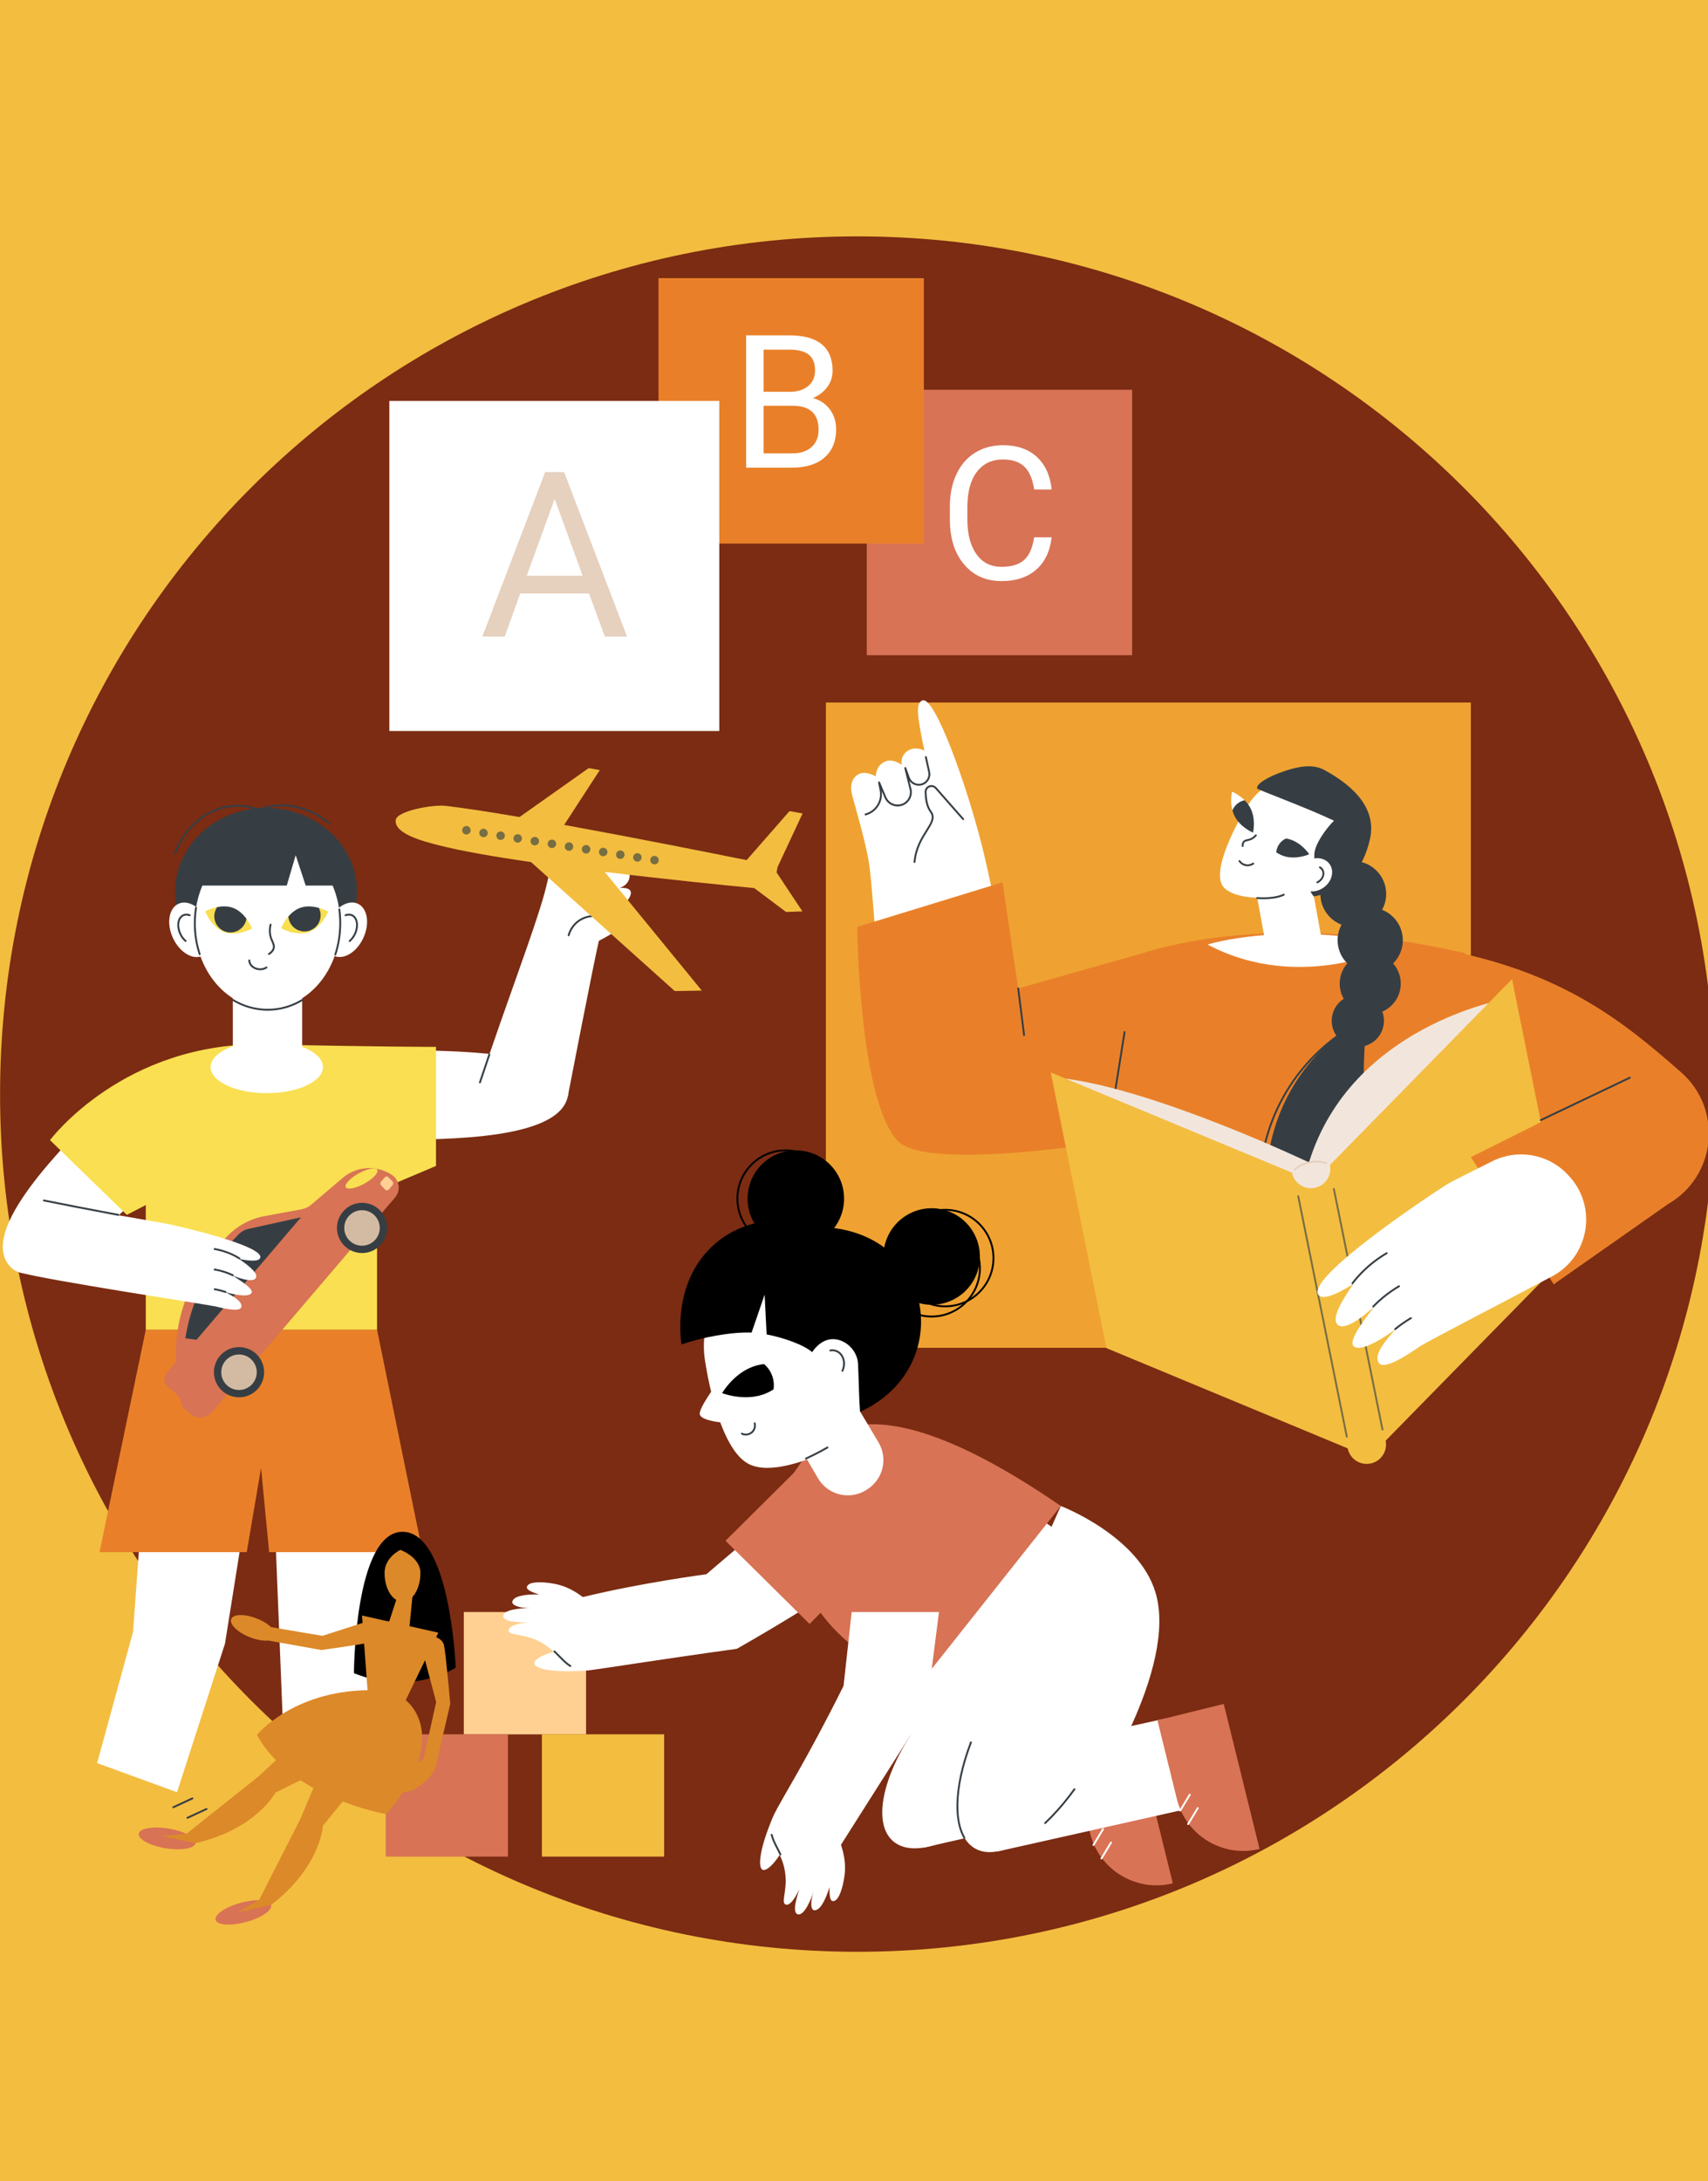 <svg width="94" height="120" viewBox="0 0 94 120" fill="none" xmlns="http://www.w3.org/2000/svg">
<rect x="0" y="0" width="94" height="120" fill="#808080" stroke="none"/>
<g clip-path="url(#clip0_177_5798)">
<rect width="94" height="120" fill="#F3BD40"/>
<g clip-path="url(#clip1_177_5798)">
<g clip-path="url(#clip2_177_5798)">
<path d="M47.188 107.372C73.247 107.372 94.372 86.247 94.372 60.188C94.372 34.129 73.247 13.004 47.188 13.004C21.129 13.004 0.004 34.129 0.004 60.188C0.004 86.247 21.129 107.372 47.188 107.372Z" fill="#7B2C12"/>
<path d="M80.949 38.648H45.453V74.145H80.949V38.648Z" fill="#EFA231"/>
<path d="M56.687 59.748C56.687 59.748 54.87 49.828 54.057 46.586C53.203 43.181 51.447 38.279 50.765 38.533C50.376 38.678 50.477 39.396 50.875 41.298C50.759 41.222 50.35 41.079 50.011 41.272C49.51 41.559 49.63 42.027 49.621 42.073C49.584 42.044 49.141 41.737 48.773 41.872C48.359 42.024 48.211 42.369 48.193 42.715C48.098 42.646 47.647 42.42 47.3 42.567C46.849 42.759 46.779 43.296 46.883 43.687C47.074 44.404 47.645 46.35 47.815 47.418C48.151 49.519 48.34 57.14 49.628 60.048C51.635 58.164 56.687 59.748 56.687 59.748Z" fill="white"/>
<path d="M50.331 47.471C50.33 47.471 50.328 47.471 50.327 47.471C50.298 47.468 50.277 47.443 50.28 47.415C50.352 46.633 50.687 46.099 50.957 45.67C51.222 45.248 51.397 44.97 51.184 44.686C50.993 44.433 50.895 44.056 50.89 43.563C50.889 43.405 50.98 43.272 51.128 43.215C51.275 43.159 51.437 43.199 51.541 43.317L53.048 45.031C53.067 45.052 53.065 45.085 53.044 45.103C53.022 45.122 52.99 45.12 52.971 45.099L51.464 43.385C51.373 43.281 51.249 43.279 51.165 43.312C51.081 43.344 50.992 43.426 50.993 43.562C50.998 44.025 51.092 44.393 51.266 44.624C51.522 44.965 51.311 45.3 51.044 45.725C50.78 46.145 50.452 46.667 50.383 47.424C50.38 47.451 50.358 47.471 50.331 47.471Z" fill="#363E44"/>
<path d="M47.636 44.856C47.613 44.856 47.592 44.841 47.586 44.818C47.578 44.79 47.595 44.762 47.622 44.755C48.173 44.609 48.521 44.058 48.415 43.498L48.33 43.051C48.325 43.025 48.34 42.999 48.366 42.992C48.391 42.984 48.418 42.997 48.428 43.021L48.776 43.846C48.904 44.148 49.228 44.315 49.548 44.244C49.728 44.204 49.88 44.096 49.977 43.939C50.075 43.782 50.103 43.597 50.059 43.419L49.771 42.262C49.764 42.235 49.78 42.208 49.806 42.2C49.832 42.192 49.86 42.206 49.87 42.231L50.067 42.773C50.166 43.042 50.467 43.187 50.739 43.093C50.995 43.005 51.144 42.739 51.085 42.475L50.904 41.659C50.898 41.632 50.916 41.604 50.944 41.598C50.971 41.592 50.999 41.609 51.005 41.637L51.186 42.453C51.256 42.768 51.078 43.086 50.773 43.191C50.504 43.283 50.211 43.181 50.051 42.96L50.159 43.394C50.21 43.6 50.177 43.813 50.065 43.993C49.953 44.174 49.778 44.299 49.57 44.345C49.201 44.427 48.828 44.234 48.681 43.886L48.521 43.507C48.621 44.109 48.242 44.698 47.649 44.854C47.644 44.855 47.64 44.856 47.636 44.856Z" fill="#363E44"/>
<path d="M55.176 48.537L47.175 50.99C47.175 50.99 47.27 60.472 49.393 62.756C51.15 64.645 63.224 62.464 63.224 62.464L63.863 52.159L56.037 54.374L55.176 48.537Z" fill="#E98029"/>
<path d="M81.427 63.609L85.513 70.65L91.804 66.237C94.466 64.706 94.829 61.013 92.519 58.989C89.316 56.184 85.719 53.152 78.175 52.027L78.69 59.186L83.285 62.756L81.427 63.609Z" fill="#E98029"/>
<path d="M81.209 71.053C81.209 71.053 70.897 75.446 60.546 70.775L62.729 52.502C62.729 52.502 69.547 49.875 80.626 52.435L81.209 71.053Z" fill="#E98029"/>
<path d="M60.904 63.012C60.901 63.012 60.898 63.012 60.895 63.011C60.867 63.007 60.848 62.98 60.853 62.952L61.84 56.768C61.844 56.74 61.871 56.72 61.899 56.725C61.927 56.729 61.946 56.756 61.942 56.784L60.955 62.968C60.95 62.994 60.929 63.012 60.904 63.012Z" fill="#363E44"/>
<path d="M76.882 51.997C76.882 51.997 71.672 54.714 66.458 51.962C66.458 51.962 70.667 50.62 76.882 51.997Z" fill="white"/>
<path d="M76.289 49.178C76.289 50.178 75.478 50.989 74.478 50.989C73.478 50.989 72.667 50.178 72.667 49.178L74.478 47.367C75.478 47.367 76.289 48.178 76.289 49.178Z" fill="#363E44"/>
<path d="M76.679 52.991C77.38 52.29 77.38 51.154 76.679 50.453C75.978 49.752 74.841 49.752 74.14 50.453C73.439 51.154 73.439 52.29 74.14 52.991C74.841 53.692 75.978 53.692 76.679 52.991Z" fill="#363E44"/>
<path d="M75.411 55.79C76.339 55.79 77.091 55.038 77.091 54.11C77.091 53.181 76.339 52.429 75.411 52.429C74.482 52.429 73.73 53.181 73.73 54.11C73.73 55.038 74.482 55.79 75.411 55.79Z" fill="#363E44"/>
<path d="M76.166 56.156C76.166 56.95 75.522 57.594 74.728 57.594C73.935 57.594 73.291 56.95 73.291 56.156C73.291 55.362 73.935 54.719 74.728 54.719C75.522 54.719 76.166 55.362 76.166 56.156Z" fill="#363E44"/>
<path d="M74.055 56.632C73.237 57.223 72.115 58.204 71.202 59.706C69.245 62.928 69.656 66.243 69.832 67.299C70.955 67.25 72.079 67.201 73.203 67.151C73.085 66.412 73.009 65.479 73.091 64.41C73.224 62.685 73.716 61.314 74.129 60.41C73.962 61.277 73.829 62.299 73.795 63.447C73.753 64.891 73.88 66.158 74.055 67.188C74.561 67.151 75.067 67.114 75.573 67.077C75.378 65.788 75.221 64.389 75.129 62.891C75 60.786 75.023 58.848 75.129 57.113C74.771 56.953 74.413 56.792 74.055 56.632Z" fill="#363E44"/>
<path d="M69.39 67.25C69.364 67.25 69.342 67.231 69.339 67.205C69.144 65.714 69.073 62.794 70.777 59.989C71.508 58.785 72.472 57.746 73.643 56.899C73.666 56.882 73.698 56.888 73.715 56.911C73.732 56.934 73.727 56.966 73.704 56.983C72.544 57.822 71.589 58.851 70.865 60.042C69.178 62.82 69.249 65.714 69.441 67.192C69.445 67.22 69.425 67.246 69.396 67.25C69.394 67.25 69.392 67.25 69.39 67.25Z" fill="#363E44"/>
<path d="M82.829 54.972C82.829 54.972 74.371 56.411 72.04 63.946C72.04 63.946 63.793 60.015 58.648 59.338L73.033 68.861L82.829 54.972Z" fill="#F2E6DC"/>
<path d="M60.893 74.164L74.17 79.677C74.286 80.255 74.849 80.628 75.426 80.511C76.003 80.395 76.376 79.832 76.26 79.255L86.28 69.033L83.214 53.866L73.194 64.088C73.311 64.665 72.937 65.228 72.36 65.344C71.783 65.461 71.221 65.088 71.104 64.511L57.828 58.997L60.893 74.164Z" fill="#F3BD40"/>
<path d="M76.084 78.69C76.06 78.69 76.038 78.674 76.034 78.649L73.36 65.421C73.354 65.393 73.372 65.366 73.4 65.36C73.429 65.355 73.455 65.373 73.461 65.401L76.135 78.629C76.14 78.656 76.122 78.684 76.094 78.689C76.091 78.69 76.087 78.69 76.084 78.69Z" fill="#776E42"/>
<path d="M74.122 79.087C74.098 79.087 74.076 79.07 74.071 79.046L71.397 65.818C71.392 65.79 71.41 65.763 71.438 65.757C71.466 65.751 71.493 65.769 71.499 65.797L74.172 79.025C74.178 79.053 74.16 79.08 74.132 79.086C74.128 79.087 74.125 79.087 74.122 79.087Z" fill="#776E42"/>
<path d="M71.258 64.382C71.244 64.382 71.23 64.376 71.22 64.364C71.201 64.343 71.202 64.311 71.224 64.292C71.231 64.285 71.974 63.632 73.002 63.931C73.029 63.939 73.045 63.968 73.037 63.995C73.029 64.022 73 64.038 72.973 64.03C72.001 63.747 71.299 64.362 71.293 64.368C71.283 64.377 71.27 64.382 71.258 64.382Z" fill="#E6D0BE"/>
<path d="M80.949 63.657L85.513 70.65L93.155 64.329L89.698 59.286L80.949 63.657Z" fill="#E98029"/>
<path d="M84.804 61.669C84.785 61.669 84.766 61.658 84.757 61.64C84.745 61.614 84.756 61.583 84.782 61.571L89.676 59.24C89.702 59.228 89.732 59.239 89.744 59.264C89.757 59.29 89.746 59.321 89.72 59.333L84.826 61.664C84.819 61.668 84.811 61.669 84.804 61.669Z" fill="#363E44"/>
<path d="M79.627 65.16C79.874 65.003 80.853 64.521 82.124 63.883C83.485 63.2 85.138 63.46 86.207 64.544C86.236 64.574 86.265 64.603 86.294 64.633C87.937 66.323 87.497 69.118 85.413 70.219C81.995 72.026 78.694 73.722 78.149 74.066C77.561 74.466 76.209 75.393 75.894 74.99C75.465 74.44 76.761 73.243 76.762 73.151C76.334 73.473 74.858 74.481 74.479 74.036C74.188 73.694 75.345 72.264 75.621 71.894C75.583 71.902 74.075 73.371 73.599 72.854C73.193 72.414 74.245 71.02 74.477 70.632C74.055 70.904 72.786 71.674 72.538 71.201C72.02 70.211 78.415 65.927 79.627 65.16Z" fill="white"/>
<path d="M74.433 70.647C74.422 70.647 74.411 70.644 74.402 70.637C74.379 70.619 74.375 70.587 74.393 70.564C74.578 70.325 74.781 70.096 74.996 69.885C75.383 69.505 75.819 69.173 76.29 68.897C76.315 68.882 76.347 68.89 76.361 68.915C76.375 68.939 76.367 68.971 76.343 68.986C75.878 69.257 75.449 69.585 75.068 69.959C74.856 70.166 74.656 70.391 74.474 70.627C74.464 70.641 74.449 70.647 74.433 70.647Z" fill="#363E44"/>
<path d="M75.577 71.929C75.564 71.929 75.551 71.924 75.541 71.915C75.521 71.895 75.52 71.862 75.54 71.842C75.584 71.796 75.629 71.75 75.676 71.704C76.063 71.324 76.499 70.992 76.971 70.715C76.995 70.701 77.027 70.709 77.041 70.734C77.056 70.758 77.047 70.79 77.023 70.804C76.558 71.076 76.129 71.404 75.748 71.777C75.702 71.823 75.657 71.868 75.614 71.913C75.604 71.924 75.591 71.929 75.577 71.929Z" fill="#363E44"/>
<path d="M76.783 73.17C76.768 73.17 76.753 73.164 76.743 73.152C76.725 73.13 76.728 73.097 76.75 73.079C77.023 72.853 77.318 72.648 77.626 72.468C77.65 72.453 77.682 72.461 77.696 72.486C77.71 72.51 77.702 72.542 77.678 72.556C77.375 72.734 77.084 72.936 76.815 73.159C76.806 73.166 76.794 73.17 76.783 73.17Z" fill="#363E44"/>
<path d="M56.361 56.993C56.335 56.993 56.313 56.974 56.31 56.948L55.986 54.38C55.982 54.352 56.002 54.326 56.031 54.323C56.059 54.319 56.085 54.339 56.088 54.367L56.412 56.935C56.416 56.963 56.395 56.989 56.367 56.992C56.365 56.993 56.363 56.993 56.361 56.993Z" fill="#363E44"/>
<path d="M71.117 53.036L71.709 52.928C72.382 52.806 72.828 52.16 72.705 51.487L72.103 48.187C71.981 47.514 71.336 47.068 70.663 47.191L70.071 47.299C69.398 47.421 68.952 48.066 69.075 48.739L69.676 52.04C69.799 52.713 70.444 53.159 71.117 53.036Z" fill="white"/>
<path d="M72.423 43.609C72.309 43.527 71.207 42.754 70.045 43.137C69.181 43.422 68.676 44.142 68.011 45.478C67.228 47.05 66.98 48.1 67.241 48.653C67.652 49.528 70.332 49.68 71.88 48.813C72.998 48.188 73.653 46.922 73.613 45.633C73.574 44.347 72.496 43.662 72.423 43.609Z" fill="white"/>
<path d="M68.498 44.024C68.493 44.035 68.482 44.039 68.478 44.05C68.478 44.05 68.478 44.051 68.478 44.051C68.37 44.175 68.256 44.306 68.127 44.408C68.07 44.453 68.012 44.464 67.954 44.501C67.911 44.527 67.87 44.553 67.826 44.578C67.686 44.052 67.807 43.551 67.807 43.551C67.807 43.551 68.177 43.706 68.498 44.024Z" fill="white"/>
<path d="M68.964 45.788C68.956 45.79 68.947 45.793 68.938 45.795C68.819 45.742 68.234 45.458 67.949 44.901C67.896 44.796 67.856 44.689 67.828 44.582C67.844 44.54 67.863 44.499 67.887 44.459C68.024 44.224 68.251 44.074 68.499 44.025C68.618 44.145 68.732 44.288 68.818 44.456C69.108 45.022 68.988 45.674 68.964 45.788Z" fill="#363E44"/>
<path d="M70.596 46.525C70.501 46.694 70.397 46.805 70.229 46.883C69.844 46.626 69.623 46.286 69.623 46.286C69.623 46.286 70.179 46.04 70.774 46.127C70.75 46.268 70.663 46.405 70.596 46.525Z" fill="white"/>
<path d="M70.775 46.128C70.842 46.138 70.908 46.152 70.975 46.171C71.646 46.367 72.054 46.994 72.054 46.994C72.054 46.994 71.373 47.304 70.702 47.108C70.529 47.058 70.373 46.979 70.237 46.889C70.264 46.561 70.466 46.265 70.775 46.128Z" fill="#363E44"/>
<path d="M75.391 46.187C75.027 47.744 74.158 48.96 72.31 49.317C71.638 48.595 72.372 47.557 72.335 47.086C72.288 46.499 73.018 45.535 73.415 45.148C71.764 44.364 69.2 43.448 69.183 43.371C69.131 43.145 69.726 42.736 70.735 42.405C71.304 42.219 72.177 41.98 72.861 42.347C74.078 43 75.843 44.254 75.391 46.187Z" fill="#363E44"/>
<path d="M71.855 47.413C71.389 47.731 71.23 48.308 71.499 48.702C71.768 49.095 72.363 49.156 72.828 48.838C73.293 48.52 73.453 47.943 73.184 47.55C72.915 47.157 72.32 47.095 71.855 47.413Z" fill="white"/>
<path d="M72.497 48.591C72.478 48.591 72.459 48.58 72.451 48.561C72.439 48.535 72.45 48.504 72.476 48.492C72.505 48.479 72.533 48.463 72.56 48.445C72.772 48.3 72.847 48.038 72.727 47.862C72.698 47.82 72.66 47.786 72.615 47.76C72.59 47.746 72.581 47.715 72.595 47.69C72.608 47.665 72.64 47.656 72.665 47.67C72.725 47.703 72.774 47.748 72.812 47.804C72.965 48.027 72.877 48.353 72.618 48.53C72.586 48.552 72.553 48.571 72.519 48.586C72.512 48.589 72.504 48.591 72.497 48.591Z" fill="#363E44"/>
<path d="M68.39 46.592C68.363 46.592 68.34 46.571 68.339 46.544C68.332 46.43 68.358 46.34 68.414 46.275C68.477 46.203 68.556 46.186 68.64 46.168C68.697 46.156 68.762 46.142 68.833 46.109C68.924 46.068 69.006 46.004 69.079 45.919C69.097 45.897 69.13 45.895 69.151 45.913C69.173 45.932 69.176 45.964 69.157 45.986C69.075 46.082 68.981 46.155 68.876 46.203C68.794 46.241 68.724 46.256 68.661 46.269C68.586 46.285 68.532 46.296 68.492 46.342C68.454 46.386 68.437 46.452 68.442 46.538C68.444 46.566 68.422 46.59 68.393 46.592C68.392 46.592 68.391 46.592 68.39 46.592Z" fill="#363E44"/>
<path d="M68.66 47.655C68.622 47.655 68.582 47.651 68.54 47.642C68.332 47.599 68.213 47.457 68.172 47.398C68.156 47.375 68.162 47.343 68.185 47.327C68.208 47.31 68.241 47.316 68.257 47.339C68.291 47.388 68.389 47.505 68.561 47.541C68.753 47.582 68.903 47.493 68.944 47.464C68.968 47.448 69 47.454 69.016 47.477C69.032 47.501 69.026 47.533 69.003 47.549C68.962 47.577 68.833 47.655 68.66 47.655Z" fill="#363E44"/>
<path d="M69.549 49.468C69.438 49.468 69.318 49.464 69.189 49.455C69.16 49.453 69.139 49.428 69.141 49.399C69.143 49.371 69.167 49.349 69.197 49.352C70.174 49.424 70.622 49.175 70.627 49.172C70.651 49.158 70.683 49.167 70.697 49.191C70.711 49.216 70.703 49.247 70.678 49.262C70.662 49.271 70.312 49.468 69.549 49.468Z" fill="#363E44"/>
<path d="M20.393 99.148H15.742L14.979 80.118H20.876L20.393 99.148Z" fill="white"/>
<path d="M24.919 102.084H15.646V97.842H20.677C23.02 97.842 24.919 99.741 24.919 102.084Z" fill="#F3BD40"/>
<path d="M20.609 98.738C20.596 98.738 20.583 98.733 20.573 98.723C20.553 98.703 20.553 98.67 20.573 98.65L21.391 97.832C21.411 97.812 21.444 97.812 21.464 97.832C21.484 97.852 21.484 97.885 21.464 97.905L20.646 98.723C20.636 98.733 20.622 98.738 20.609 98.738Z" fill="#363E44"/>
<path d="M21.539 99.017C21.526 99.017 21.513 99.012 21.503 99.002C21.483 98.982 21.483 98.95 21.503 98.929L22.321 98.111C22.341 98.091 22.374 98.091 22.394 98.111C22.414 98.131 22.414 98.164 22.394 98.184L21.576 99.002C21.566 99.012 21.553 99.017 21.539 99.017Z" fill="#363E44"/>
<path d="M9.556 99.172L4.986 98.304L7.323 89.769L8.061 79.518L13.953 80.565L12.382 90.421L9.556 99.172Z" fill="white"/>
<path d="M12.422 104.092L3.712 100.909L5.168 96.925L9.893 98.651C12.094 99.455 13.226 101.891 12.422 104.092Z" fill="#F3BD40"/>
<path d="M9.539 99.473C9.52 99.473 9.501 99.462 9.493 99.443C9.481 99.418 9.492 99.387 9.518 99.375L10.567 98.887C10.593 98.875 10.623 98.886 10.635 98.912C10.647 98.938 10.636 98.969 10.61 98.981L9.561 99.468C9.554 99.472 9.547 99.473 9.539 99.473Z" fill="#363E44"/>
<path d="M10.317 100.055C10.298 100.055 10.279 100.044 10.27 100.025C10.258 99.999 10.27 99.968 10.295 99.956L11.345 99.469C11.371 99.457 11.401 99.468 11.413 99.494C11.425 99.519 11.414 99.55 11.388 99.562L10.339 100.05C10.332 100.053 10.325 100.055 10.317 100.055Z" fill="#363E44"/>
<path d="M23.256 85.388H14.812L14.367 80.752L13.579 85.388H5.477L8.023 73.148H20.751L23.256 85.388Z" fill="#E98029"/>
<path d="M21.741 62.721C24.186 62.639 31.26 62.811 31.279 60.019C31.294 57.71 24.399 57.828 21.965 57.761C21.89 59.414 21.815 61.067 21.741 62.721Z" fill="white"/>
<path d="M5.428 61.06C3.757 62.846 -1.367 67.727 0.594 69.715C2.216 71.359 7.008 66.399 8.777 64.725C7.661 63.504 6.544 62.282 5.428 61.06Z" fill="white"/>
<path d="M2.752 62.721C2.752 62.721 6.817 57.27 14.657 57.453C20.385 57.587 23.995 57.592 23.995 57.592V64.142L20.75 65.514V73.15H8.023V66.292L6.98 66.832L2.752 62.721Z" fill="#F9DF51"/>
<path d="M21.741 65.879L11.665 77.688C11.363 78.041 10.833 78.083 10.48 77.781L10.029 77.397C9.982 77.071 9.818 76.774 9.568 76.561L9.231 76.273C9.009 76.084 8.983 75.751 9.172 75.529L9.684 74.93C9.576 72.738 10.306 70.588 11.726 68.915L12.348 68.183C12.918 67.511 13.704 67.057 14.57 66.898L16.597 66.527C16.796 66.49 16.982 66.401 17.135 66.267L18.86 64.8C19.623 64.15 20.723 64.081 21.562 64.629C21.986 64.906 22.07 65.493 21.741 65.879Z" fill="#D87355"/>
<path d="M21.308 67.554C21.309 66.792 20.692 66.172 19.929 66.17C19.167 66.169 18.547 66.786 18.545 67.549C18.544 68.311 19.161 68.931 19.924 68.933C20.686 68.934 21.306 68.317 21.308 67.554Z" fill="#363E44"/>
<path d="M19.936 68.529C20.475 68.522 20.907 68.08 20.9 67.54C20.893 67.001 20.45 66.57 19.911 66.576C19.372 66.583 18.94 67.026 18.947 67.565C18.954 68.104 19.396 68.536 19.936 68.529Z" fill="#D3BBA3"/>
<path d="M14.108 76.489C14.66 75.963 14.682 75.088 14.156 74.536C13.63 73.983 12.755 73.962 12.203 74.488C11.65 75.014 11.629 75.888 12.155 76.44C12.681 76.993 13.555 77.014 14.108 76.489Z" fill="#363E44"/>
<path d="M13.154 76.466C13.693 76.466 14.13 76.029 14.13 75.489C14.13 74.95 13.693 74.513 13.154 74.513C12.614 74.513 12.177 74.95 12.177 75.489C12.177 76.029 12.614 76.466 13.154 76.466Z" fill="#D3BBA3"/>
<path d="M10.814 73.705L16.564 66.967L13.667 67.605C13.472 67.648 13.293 67.745 13.152 67.885C11.573 69.448 10.54 71.466 10.199 73.623L10.814 73.705Z" fill="#363E44"/>
<path d="M20.053 65.113C20.532 64.849 20.85 64.509 20.765 64.353C20.679 64.198 20.221 64.286 19.742 64.55C19.264 64.815 18.945 65.155 19.031 65.31C19.116 65.466 19.574 65.377 20.053 65.113Z" fill="#F9DF51"/>
<path d="M21.608 65.191L21.403 65.432C21.347 65.497 21.248 65.499 21.189 65.437L20.97 65.203C20.92 65.15 20.918 65.068 20.965 65.013L21.171 64.772C21.227 64.707 21.326 64.704 21.384 64.766L21.604 65C21.654 65.053 21.655 65.136 21.608 65.191Z" fill="#FFD092"/>
<path d="M2.419 66.084C4.308 66.495 8.805 67.242 9.241 67.333C10.056 67.502 14.408 68.523 14.328 69.167C14.29 69.475 13.443 69.316 13.158 69.254C13.364 69.417 14.22 69.96 14.09 70.282C13.937 70.66 12.817 70.17 12.795 70.173C13.02 70.318 13.941 70.859 13.853 71.104C13.738 71.424 12.73 71.177 12.432 71.09C12.451 71.139 13.4 71.525 13.279 71.912C13.19 72.195 12.266 71.968 11.865 71.871C11.14 71.721 2.621 70.436 1.069 69.995C0.461 69.822 1.492 66.557 2.419 66.084Z" fill="white"/>
<path d="M6.508 66.883C6.505 66.883 6.502 66.883 6.499 66.883C5.532 66.706 3.018 66.218 2.408 66.092C2.38 66.087 2.362 66.059 2.368 66.031C2.374 66.003 2.401 65.986 2.429 65.991C3.038 66.117 5.551 66.605 6.518 66.781C6.546 66.786 6.564 66.813 6.559 66.841C6.554 66.866 6.533 66.883 6.508 66.883Z" fill="#363E44"/>
<path d="M13.175 69.278C13.165 69.278 13.156 69.275 13.148 69.27C13.001 69.179 12.848 69.098 12.691 69.029C12.409 68.905 12.111 68.815 11.805 68.762C11.777 68.758 11.758 68.731 11.762 68.703C11.767 68.675 11.793 68.656 11.822 68.661C12.137 68.715 12.443 68.807 12.733 68.935C12.894 69.006 13.052 69.089 13.202 69.182C13.226 69.197 13.234 69.229 13.219 69.253C13.209 69.269 13.192 69.278 13.175 69.278Z" fill="#363E44"/>
<path d="M12.815 70.207C12.808 70.207 12.8 70.206 12.793 70.202C12.76 70.187 12.727 70.171 12.693 70.156C12.411 70.032 12.113 69.942 11.806 69.89C11.778 69.885 11.76 69.858 11.764 69.83C11.769 69.802 11.796 69.783 11.824 69.788C12.139 69.842 12.445 69.934 12.735 70.062C12.77 70.078 12.804 70.093 12.837 70.109C12.863 70.122 12.874 70.152 12.862 70.178C12.853 70.197 12.834 70.207 12.815 70.207Z" fill="#363E44"/>
<path d="M12.414 71.129C12.408 71.129 12.402 71.128 12.397 71.126C12.206 71.06 12.008 71.01 11.809 70.976C11.78 70.971 11.761 70.944 11.766 70.916C11.771 70.888 11.797 70.869 11.826 70.874C12.031 70.909 12.235 70.961 12.43 71.028C12.457 71.037 12.472 71.067 12.462 71.094C12.455 71.115 12.435 71.129 12.414 71.129Z" fill="#363E44"/>
<path d="M26.414 59.545C28.03 54.697 29.363 51.313 29.969 49.131C30.241 48.151 30.327 47.119 31.07 46.484C31.4 46.203 31.787 45.974 31.969 46.237C32.253 46.647 31.143 47.429 31.383 47.757C31.625 48.087 32.955 47.581 32.979 47.1C32.999 46.712 32.091 46.745 32.217 46.303C32.303 45.999 32.806 46.017 33.161 46.1C33.274 46.127 33.747 46.238 33.969 46.706C34.204 47.202 33.955 47.669 33.929 47.717C34.236 47.668 34.521 47.796 34.616 47.999C34.742 48.271 34.55 48.722 34.09 48.848C34.15 48.843 34.59 48.809 34.696 49.01C34.801 49.206 34.578 49.618 34.05 49.939C34.401 49.927 34.637 50.037 34.676 50.161C34.787 50.51 34.358 51.04 32.959 51.757C32.674 52.959 31.247 60.323 31.247 60.323C31.247 60.323 29.307 61.743 26.414 59.545Z" fill="white"/>
<path d="M26.413 59.596C26.408 59.596 26.402 59.596 26.397 59.594C26.37 59.585 26.355 59.556 26.364 59.529C26.531 59.028 26.705 58.513 26.881 57.999C26.89 57.972 26.919 57.958 26.946 57.967C26.973 57.976 26.988 58.005 26.979 58.032C26.803 58.546 26.629 59.061 26.462 59.561C26.455 59.583 26.435 59.596 26.413 59.596Z" fill="#363E44"/>
<path d="M33.717 50.849C33.716 50.849 33.715 50.849 33.715 50.849C33.192 50.828 32.757 50.629 32.746 50.406C32.737 50.243 32.954 50.07 33.274 49.962C32.902 49.922 32.642 49.797 32.605 49.626C32.56 49.413 32.853 49.139 33.303 48.949C32.909 48.933 32.593 48.795 32.545 48.597C32.483 48.34 32.864 47.936 33.512 47.768C33.539 47.76 33.567 47.777 33.575 47.805C33.582 47.832 33.565 47.86 33.538 47.868C32.927 48.026 32.601 48.392 32.645 48.573C32.686 48.742 33.083 48.891 33.587 48.836C33.617 48.833 33.644 48.853 33.65 48.882C33.656 48.911 33.638 48.94 33.609 48.948C32.979 49.138 32.675 49.457 32.706 49.605C32.735 49.742 33.083 49.883 33.598 49.873C33.626 49.872 33.654 49.895 33.657 49.925C33.659 49.955 33.639 49.982 33.608 49.987C33.11 50.068 32.843 50.283 32.849 50.401C32.855 50.531 33.19 50.724 33.719 50.746C33.747 50.747 33.769 50.771 33.768 50.8C33.767 50.827 33.744 50.849 33.717 50.849Z" fill="#363E44"/>
<path d="M31.294 51.505C31.29 51.505 31.285 51.505 31.28 51.503C31.253 51.496 31.237 51.467 31.245 51.44C31.293 51.266 31.421 50.936 31.744 50.674C32.109 50.379 32.505 50.34 32.709 50.341C32.737 50.342 32.76 50.365 32.76 50.394C32.76 50.422 32.734 50.444 32.708 50.444C32.555 50.442 32.161 50.469 31.809 50.754C31.509 50.998 31.389 51.306 31.344 51.467C31.338 51.49 31.317 51.505 31.294 51.505Z" fill="#363E44"/>
<path d="M43.26 50.17L44.164 50.14L42.739 47.995L42.792 47.703L44.17 44.751L43.451 44.62L41.09 47.317C38.85 46.866 34.768 46.055 31.049 45.38L33.009 42.365L32.399 42.254L28.592 44.947C26.957 44.667 25.517 44.445 24.511 44.331C23.814 44.253 21.866 44.61 21.783 45.094C21.649 45.87 23.344 46.294 24.117 46.493C25.347 46.81 27.183 47.129 29.228 47.427L37.136 54.521L38.624 54.495L33.281 47.964C36.644 48.375 39.896 48.701 41.51 48.856L43.26 50.17Z" fill="#F3BD40"/>
<path d="M25.902 45.665C25.908 45.794 25.807 45.902 25.679 45.907C25.55 45.913 25.441 45.812 25.436 45.684C25.431 45.555 25.531 45.446 25.66 45.441C25.789 45.436 25.897 45.536 25.902 45.665Z" fill="#776E42"/>
<path d="M26.843 45.815C26.849 45.944 26.748 46.052 26.62 46.057C26.491 46.062 26.382 45.962 26.377 45.833C26.372 45.705 26.472 45.596 26.601 45.591C26.73 45.586 26.838 45.686 26.843 45.815Z" fill="#776E42"/>
<path d="M27.784 45.964C27.79 46.093 27.689 46.201 27.561 46.206C27.432 46.211 27.323 46.111 27.318 45.982C27.313 45.854 27.413 45.745 27.542 45.74C27.671 45.735 27.779 45.835 27.784 45.964Z" fill="#776E42"/>
<path d="M28.725 46.114C28.73 46.242 28.63 46.351 28.502 46.356C28.373 46.361 28.264 46.261 28.259 46.132C28.254 46.003 28.354 45.895 28.483 45.89C28.612 45.885 28.72 45.985 28.725 46.114Z" fill="#776E42"/>
<path d="M29.666 46.263C29.671 46.391 29.571 46.5 29.442 46.505C29.314 46.51 29.205 46.41 29.2 46.281C29.195 46.153 29.295 46.044 29.424 46.039C29.553 46.034 29.661 46.134 29.666 46.263Z" fill="#776E42"/>
<path d="M30.607 46.413C30.612 46.541 30.512 46.65 30.383 46.655C30.255 46.66 30.146 46.56 30.141 46.431C30.136 46.302 30.236 46.194 30.365 46.189C30.494 46.183 30.602 46.284 30.607 46.413Z" fill="#776E42"/>
<path d="M31.548 46.562C31.553 46.691 31.453 46.8 31.324 46.805C31.195 46.81 31.087 46.71 31.082 46.581C31.077 46.452 31.177 46.343 31.306 46.338C31.434 46.333 31.543 46.434 31.548 46.562Z" fill="#776E42"/>
<path d="M32.489 46.711C32.494 46.84 32.394 46.949 32.265 46.954C32.136 46.959 32.028 46.859 32.023 46.73C32.017 46.601 32.118 46.493 32.246 46.487C32.375 46.482 32.484 46.583 32.489 46.711Z" fill="#776E42"/>
<path d="M33.43 46.861C33.435 46.99 33.335 47.099 33.206 47.104C33.077 47.109 32.969 47.008 32.964 46.88C32.959 46.751 33.059 46.642 33.187 46.637C33.316 46.632 33.425 46.732 33.43 46.861Z" fill="#776E42"/>
<path d="M34.371 47.01C34.376 47.139 34.276 47.248 34.147 47.253C34.018 47.258 33.91 47.158 33.904 47.029C33.899 46.9 34 46.791 34.128 46.786C34.257 46.781 34.366 46.881 34.371 47.01Z" fill="#776E42"/>
<path d="M35.312 47.16C35.317 47.289 35.217 47.397 35.088 47.402C34.959 47.407 34.851 47.307 34.845 47.178C34.84 47.05 34.941 46.941 35.069 46.936C35.198 46.931 35.307 47.031 35.312 47.16Z" fill="#776E42"/>
<path d="M36.253 47.31C36.258 47.438 36.157 47.547 36.029 47.552C35.9 47.557 35.791 47.457 35.786 47.328C35.781 47.2 35.881 47.091 36.01 47.086C36.139 47.081 36.248 47.181 36.253 47.31Z" fill="#776E42"/>
<path d="M14.646 53.627C17.409 53.627 19.649 51.572 19.649 49.036C19.649 46.5 17.409 44.444 14.646 44.444C11.882 44.444 9.642 46.5 9.642 49.036C9.642 51.572 11.882 53.627 14.646 53.627Z" fill="#363E44"/>
<path d="M16.63 53.027H12.813V58.85H16.63V53.027Z" fill="white"/>
<path d="M14.722 55.482C16.931 55.482 18.722 53.386 18.722 50.8C18.722 48.214 16.931 46.118 14.722 46.118C12.512 46.118 10.722 48.214 10.722 50.8C10.722 53.386 12.512 55.482 14.722 55.482Z" fill="white"/>
<path d="M16.273 47.047L16.824 48.718H18.691C18.686 46.525 16.906 44.749 14.712 44.749C12.518 44.749 10.738 46.525 10.733 48.718H15.781L16.273 47.047Z" fill="#363E44"/>
<path d="M11.133 52.585C11.665 52.341 11.805 51.502 11.443 50.711C11.082 49.919 10.357 49.474 9.824 49.717C9.291 49.961 9.152 50.799 9.513 51.591C9.875 52.383 10.6 52.828 11.133 52.585Z" fill="white"/>
<path d="M10.214 51.818C10.202 51.818 10.19 51.813 10.18 51.805C10.054 51.698 9.948 51.553 9.872 51.387C9.773 51.171 9.737 50.94 9.77 50.738C9.805 50.529 9.91 50.374 10.066 50.303C10.184 50.25 10.319 50.249 10.458 50.301C10.485 50.311 10.498 50.341 10.489 50.368C10.479 50.394 10.449 50.408 10.422 50.398C10.309 50.355 10.201 50.355 10.109 50.397C9.985 50.454 9.901 50.581 9.872 50.755C9.842 50.937 9.875 51.146 9.966 51.344C10.035 51.497 10.133 51.629 10.247 51.727C10.269 51.745 10.271 51.778 10.253 51.799C10.243 51.811 10.228 51.818 10.214 51.818Z" fill="#363E44"/>
<path d="M14.73 55.601C14.054 55.601 13.382 55.41 12.786 55.05C12.761 55.035 12.754 55.004 12.768 54.979C12.783 54.955 12.815 54.947 12.839 54.962C13.427 55.317 14.063 55.497 14.73 55.497C15.392 55.497 16.025 55.319 16.611 54.967C16.635 54.953 16.667 54.961 16.681 54.985C16.696 55.009 16.688 55.041 16.664 55.056C16.062 55.417 15.411 55.601 14.73 55.601Z" fill="#363E44"/>
<path d="M20.001 51.588C20.363 50.796 20.224 49.957 19.691 49.714C19.158 49.471 18.433 49.916 18.072 50.707C17.71 51.499 17.849 52.338 18.382 52.581C18.915 52.824 19.64 52.38 20.001 51.588Z" fill="white"/>
<path d="M19.245 51.817C19.231 51.817 19.216 51.811 19.206 51.799C19.187 51.778 19.19 51.745 19.212 51.727C19.326 51.629 19.423 51.497 19.493 51.345C19.677 50.942 19.612 50.517 19.35 50.397C19.258 50.355 19.149 50.355 19.037 50.398C19.01 50.408 18.98 50.394 18.97 50.368C18.96 50.341 18.974 50.311 19 50.301C19.14 50.249 19.275 50.25 19.393 50.303C19.707 50.447 19.794 50.933 19.587 51.387C19.511 51.553 19.404 51.698 19.279 51.805C19.269 51.813 19.257 51.817 19.245 51.817Z" fill="#363E44"/>
<path d="M18.454 52.563C18.449 52.563 18.443 52.563 18.438 52.561C18.411 52.552 18.396 52.523 18.405 52.496C18.584 51.95 18.674 51.375 18.674 50.785C18.674 50.534 18.657 50.282 18.624 50.036C18.62 50.007 18.64 49.981 18.668 49.978C18.697 49.974 18.723 49.994 18.726 50.022C18.76 50.273 18.777 50.529 18.777 50.785C18.777 51.386 18.685 51.972 18.503 52.528C18.496 52.55 18.476 52.563 18.454 52.563Z" fill="#363E44"/>
<path d="M10.991 52.544C10.969 52.544 10.949 52.531 10.942 52.509C10.761 51.964 10.67 51.389 10.67 50.8C10.67 50.508 10.693 50.215 10.738 49.929C10.743 49.901 10.769 49.882 10.797 49.887C10.825 49.891 10.845 49.918 10.84 49.946C10.796 50.225 10.773 50.513 10.773 50.8C10.773 51.378 10.863 51.942 11.04 52.476C11.049 52.503 11.034 52.533 11.007 52.542C11.002 52.543 10.996 52.544 10.991 52.544Z" fill="#363E44"/>
<path d="M13.868 51.083C13.868 51.083 13.046 51.533 12.334 51.27C11.623 51.008 11.29 50.131 11.29 50.131C11.29 50.131 11.572 49.977 11.95 49.902C12.216 49.849 12.57 50.535 12.57 50.535C12.57 50.535 13.392 50.312 13.563 50.543C13.771 50.825 13.868 51.083 13.868 51.083Z" fill="#F9DF51"/>
<path d="M13.518 50.713C13.539 50.656 13.554 50.599 13.563 50.541C13.392 50.309 13.147 50.063 12.824 49.944C12.53 49.835 12.217 49.849 11.95 49.902C11.91 49.962 11.875 50.026 11.849 50.097C11.678 50.558 11.914 51.069 12.375 51.24C12.836 51.41 13.348 51.174 13.518 50.713Z" fill="#363E44"/>
<path d="M14.801 52.533C14.784 52.533 14.767 52.525 14.758 52.51C14.742 52.486 14.749 52.454 14.774 52.438C14.907 52.353 14.988 52.255 15.014 52.147C15.041 52.032 15 51.94 14.943 51.812C14.9 51.712 14.85 51.6 14.821 51.451C14.784 51.262 14.791 51.06 14.842 50.853C14.849 50.826 14.877 50.809 14.904 50.816C14.932 50.822 14.949 50.85 14.942 50.878C14.895 51.07 14.888 51.257 14.922 51.432C14.949 51.569 14.996 51.676 15.038 51.77C15.097 51.906 15.149 52.023 15.114 52.171C15.082 52.306 14.986 52.426 14.829 52.525C14.82 52.531 14.811 52.533 14.801 52.533Z" fill="#363E44"/>
<path d="M14.321 53.375C14.164 53.375 14.003 53.325 13.878 53.228C13.749 53.128 13.672 52.985 13.666 52.836C13.665 52.807 13.687 52.783 13.716 52.782C13.745 52.78 13.768 52.803 13.769 52.832C13.774 52.95 13.837 53.065 13.942 53.147C14.137 53.299 14.448 53.313 14.635 53.179C14.658 53.162 14.69 53.168 14.707 53.191C14.723 53.214 14.718 53.246 14.695 53.263C14.59 53.338 14.457 53.375 14.321 53.375Z" fill="#363E44"/>
<path d="M14.682 60.138C16.389 60.138 17.773 59.495 17.773 58.703C17.773 57.911 16.389 57.269 14.682 57.269C12.975 57.269 11.591 57.911 11.591 58.703C11.591 59.495 12.975 60.138 14.682 60.138Z" fill="white"/>
<path d="M15.47 51.065C15.47 51.065 16.286 51.526 17.001 51.273C17.716 51.019 18.06 50.148 18.06 50.148C18.06 50.148 17.847 50.027 17.543 49.943C17.253 49.863 16.802 50.515 16.802 50.515C16.802 50.515 16.037 50.224 15.871 50.418C15.601 50.732 15.47 51.065 15.47 51.065Z" fill="#F9DF51"/>
<path d="M17.595 50.053C17.582 50.015 17.566 49.979 17.548 49.945C17.256 49.864 16.881 49.815 16.529 49.94C16.255 50.037 16.037 50.224 15.87 50.419C15.876 50.495 15.891 50.572 15.918 50.648C16.082 51.111 16.591 51.353 17.054 51.189C17.517 51.025 17.759 50.516 17.595 50.053Z" fill="#363E44"/>
<path d="M9.629 47.006C9.623 47.006 9.617 47.005 9.611 47.003C9.584 46.993 9.571 46.963 9.581 46.937C10.133 45.461 11.328 44.45 12.7 44.297C13.614 44.195 14.376 44.501 14.854 44.776C14.878 44.79 14.887 44.822 14.873 44.846C14.858 44.871 14.827 44.88 14.802 44.865C14.338 44.598 13.599 44.3 12.712 44.399C11.378 44.548 10.216 45.534 9.677 46.973C9.67 46.994 9.65 47.006 9.629 47.006Z" fill="#363E44"/>
<path d="M12.544 46.119C12.536 46.119 12.527 46.117 12.519 46.113C12.494 46.098 12.485 46.067 12.499 46.042C12.773 45.564 13.276 44.915 14.117 44.542C15.379 43.981 16.921 44.251 18.142 45.247C18.164 45.265 18.167 45.297 18.149 45.319C18.131 45.341 18.099 45.345 18.077 45.327C16.886 44.356 15.385 44.091 14.158 44.636C13.343 44.998 12.855 45.628 12.589 46.093C12.579 46.11 12.562 46.119 12.544 46.119Z" fill="#363E44"/>
<path d="M32.254 88.682H25.525V95.41H32.254V88.682Z" fill="#FFD092"/>
<path d="M27.956 95.408H21.228V102.136H27.956V95.408Z" fill="#D87355"/>
<path d="M36.551 95.408H29.823V102.136H36.551V95.408Z" fill="#F3BD40"/>
<path d="M19.479 92.046C19.479 92.046 19.508 84.268 22.151 84.268C24.795 84.268 25.079 91.741 25.079 91.741C25.079 91.741 22.685 93.331 19.479 92.046Z" fill="black"/>
<path d="M23.138 86.534C23.138 87.406 22.697 88.113 22.151 88.113C21.606 88.113 21.165 87.406 21.165 86.534C21.165 85.662 22.036 85.262 22.036 85.262C22.036 85.262 23.138 85.662 23.138 86.534Z" fill="#DC8929"/>
<path d="M13.536 105.736C14.38 105.508 15 105.086 14.921 104.794C14.842 104.502 14.094 104.45 13.251 104.678C12.407 104.906 11.787 105.327 11.866 105.619C11.944 105.912 12.693 105.964 13.536 105.736Z" fill="#D87355"/>
<path d="M19.742 98.025L17.77 100.438C17.77 100.438 17.659 102.694 14.919 104.794L13.067 105.207L14.264 104.517L16.547 100.031L17.825 96.998L19.742 98.025Z" fill="#DC8929"/>
<path d="M10.759 101.393C10.809 101.095 10.149 100.738 9.287 100.595C8.424 100.453 7.685 100.58 7.636 100.878C7.587 101.177 8.246 101.534 9.108 101.677C9.971 101.819 10.71 101.692 10.759 101.393Z" fill="#D87355"/>
<path d="M17.952 97.235L15.157 98.613C15.157 98.613 14.12 100.621 10.757 101.397L8.9 101.005L10.275 100.873L14.212 97.737L16.632 95.506L17.952 97.235Z" fill="#DC8929"/>
<path d="M23.791 90.005C23.791 90.005 24.323 90.081 24.43 90.492C24.536 90.903 24.78 93.733 24.78 93.733L23.958 97.264L23.227 97.127L24.004 93.634L23.319 91.055L23.791 90.005Z" fill="#DC8929"/>
<path d="M21.358 89.591C21.358 89.591 21.309 90.127 20.904 90.255C20.5 90.382 17.685 90.771 17.685 90.771L14.117 90.133L14.216 89.396L17.744 89.991L20.285 89.174L21.358 89.591Z" fill="#DC8929"/>
<path d="M19.925 88.874L24.125 89.817L22.329 93.53C22.329 93.53 24.957 95.441 21.264 99.798C21.264 99.798 16.029 98.92 14.142 95.441C14.142 95.441 16.09 93.043 20.229 92.982L19.925 88.874Z" fill="#DC8929"/>
<path d="M23.195 90.018C23.142 90.247 22.517 90.297 21.8 90.13C21.082 89.962 20.544 89.64 20.598 89.411C20.651 89.182 21.276 89.132 21.994 89.299C22.711 89.467 23.249 89.789 23.195 90.018Z" fill="#DC8929"/>
<path d="M21.335 89.462L21.897 87.737L22.735 87.474L22.512 89.714L21.335 89.462Z" fill="#DC8929"/>
<path d="M15.155 90.039C15.268 89.757 14.815 89.311 14.144 89.042C13.473 88.774 12.838 88.784 12.725 89.066C12.612 89.348 13.065 89.794 13.736 90.062C14.407 90.331 15.042 90.32 15.155 90.039Z" fill="#DC8929"/>
<path d="M21.997 98.495C21.797 98.266 22.078 97.696 22.622 97.221C23.167 96.746 23.771 96.546 23.97 96.775C24.169 97.004 23.889 97.574 23.344 98.049C22.799 98.524 22.196 98.724 21.997 98.495Z" fill="#DC8929"/>
<path d="M64.547 103.607L62.578 95.629L58.928 96.53L59.996 100.858C60.494 102.874 62.531 104.105 64.547 103.607Z" fill="#D87355"/>
<path d="M60.178 101.55C60.169 101.55 60.16 101.548 60.152 101.542C60.127 101.528 60.12 101.496 60.134 101.472L60.664 100.594C60.679 100.57 60.711 100.562 60.735 100.576C60.76 100.591 60.768 100.623 60.753 100.647L60.223 101.525C60.213 101.541 60.196 101.55 60.178 101.55Z" fill="white"/>
<path d="M60.617 102.291C60.607 102.291 60.598 102.288 60.59 102.283C60.565 102.269 60.558 102.237 60.572 102.213L61.103 101.335C61.117 101.31 61.149 101.303 61.173 101.317C61.198 101.332 61.206 101.364 61.191 101.388L60.661 102.266C60.651 102.282 60.634 102.291 60.617 102.291Z" fill="white"/>
<path d="M50.868 101.632L56.986 100.241L55.887 95.248L49.716 96.606L50.868 101.632Z" fill="white"/>
<path d="M56.382 97.885C59.02 94.834 60.059 91.41 58.703 90.238C57.348 89.065 54.11 90.588 51.472 93.639C48.834 96.689 47.794 100.113 49.15 101.286C50.506 102.458 53.744 100.935 56.382 97.885Z" fill="white"/>
<path d="M56.054 99.749C56.054 99.749 62.072 93.754 61.66 89.415C61.353 86.17 57.491 83.73 57.491 83.73L48.618 94.406L56.054 99.749Z" fill="white"/>
<path d="M54.902 101.852L65.278 99.524L64.179 94.531L53.719 96.834L54.902 101.852Z" fill="white"/>
<path d="M60.086 96.931C62.071 93.42 62.414 89.858 60.853 88.976C59.293 88.094 56.419 90.226 54.435 93.737C52.45 97.249 52.107 100.81 53.667 101.692C55.228 102.574 58.102 100.442 60.086 96.931Z" fill="white"/>
<path d="M53.072 101.147C53.055 101.147 53.038 101.138 53.028 101.122C52.312 99.899 52.602 97.472 53.766 94.937C53.778 94.911 53.809 94.9 53.835 94.912C53.861 94.924 53.872 94.954 53.86 94.98C52.709 97.485 52.417 99.875 53.117 101.07C53.131 101.094 53.123 101.126 53.098 101.14C53.09 101.145 53.081 101.147 53.072 101.147Z" fill="#363E44"/>
<path d="M53.813 95.01C53.806 95.01 53.799 95.008 53.792 95.005C53.766 94.993 53.755 94.962 53.766 94.936C53.954 94.528 54.164 94.118 54.39 93.718C55.354 92.013 56.555 90.577 57.773 89.674C59.003 88.762 60.106 88.5 60.88 88.938C62.04 89.594 62.21 91.719 61.312 94.353C61.303 94.38 61.273 94.395 61.246 94.386C61.219 94.376 61.205 94.347 61.214 94.32C62.096 91.735 61.944 89.658 60.829 89.027C60.093 88.611 59.029 88.87 57.834 89.757C56.628 90.651 55.437 92.076 54.48 93.768C54.255 94.166 54.047 94.574 53.86 94.98C53.852 94.999 53.833 95.01 53.813 95.01Z" fill="#363E44"/>
<path d="M57.518 100.344C57.504 100.344 57.49 100.338 57.48 100.328C57.461 100.307 57.462 100.274 57.483 100.255C58.417 99.376 59.302 98.22 60.041 96.912C60.525 96.057 60.919 95.185 61.214 94.321C61.223 94.294 61.253 94.279 61.279 94.289C61.306 94.298 61.321 94.327 61.312 94.354C61.015 95.224 60.618 96.102 60.131 96.963C59.387 98.28 58.495 99.444 57.553 100.33C57.543 100.339 57.531 100.344 57.518 100.344Z" fill="#363E44"/>
<path d="M60.132 98.838C60.132 98.838 64.85 91.773 63.591 87.6C62.65 84.48 58.383 82.849 58.383 82.849L52.727 95.49L60.132 98.838Z" fill="white"/>
<path d="M69.32 101.715L67.35 93.737L63.7 94.638L64.769 98.966C65.266 100.981 67.304 102.212 69.32 101.715Z" fill="#D87355"/>
<path d="M64.951 99.657C64.942 99.657 64.933 99.655 64.924 99.65C64.9 99.635 64.892 99.603 64.907 99.579L65.437 98.701C65.452 98.677 65.483 98.669 65.508 98.684C65.532 98.698 65.54 98.73 65.525 98.755L64.995 99.632C64.986 99.648 64.969 99.657 64.951 99.657Z" fill="white"/>
<path d="M65.389 100.398C65.38 100.398 65.371 100.396 65.362 100.391C65.338 100.376 65.33 100.344 65.345 100.32L65.875 99.442C65.89 99.418 65.921 99.41 65.946 99.425C65.97 99.439 65.978 99.471 65.963 99.496L65.433 100.373C65.424 100.389 65.406 100.398 65.389 100.398Z" fill="white"/>
<path d="M40.553 90.705C35.981 91.338 33.469 91.755 32.465 91.882C32.36 91.895 32.175 91.919 31.934 91.884C31.043 91.754 30.823 91.019 29.948 90.455C28.956 89.815 28.034 90.016 27.996 89.717C27.969 89.509 28.295 89.335 29.036 89.252C29.036 89.252 29.036 89.251 29.036 89.251C28.466 89.25 27.693 89.215 27.695 88.9C27.716 88.537 28.629 88.472 29.183 88.459C28.512 88.474 28.151 88.281 28.196 88.106C28.266 87.83 28.783 87.697 29.67 87.712C29.67 87.712 29.67 87.712 29.67 87.712C29.061 87.531 28.94 87.396 29.017 87.251C29.158 86.985 29.887 87.011 30.528 87.132C31.25 87.269 31.762 87.626 32.08 87.858C32.08 87.858 32.08 87.858 32.08 87.858C35.236 87.083 38.876 86.602 38.876 86.602C39.602 85.984 43.57 82.567 43.894 82.601C45.568 82.775 46.215 86.055 46.347 86.899C46.422 87.38 40.553 90.705 40.553 90.705Z" fill="white"/>
<path d="M30.872 90.785C29.726 91.019 29.363 91.346 29.406 91.526C29.478 91.829 30.537 92.03 32.254 91.899C31.897 91.554 31.229 91.13 30.872 90.785Z" fill="white"/>
<path d="M31.386 91.702C31.377 91.702 31.367 91.699 31.359 91.694C31.137 91.555 30.954 91.368 30.76 91.169C30.671 91.077 30.578 90.982 30.476 90.887C30.456 90.867 30.454 90.835 30.474 90.814C30.493 90.793 30.526 90.792 30.547 90.812C30.65 90.908 30.744 91.004 30.834 91.097C31.023 91.291 31.202 91.474 31.414 91.606C31.438 91.621 31.445 91.653 31.43 91.677C31.42 91.693 31.404 91.702 31.386 91.702Z" fill="#363E44"/>
<path d="M43.673 81.041L39.927 84.762L44.556 89.338L45.163 88.724C47.284 91.623 50.691 92.548 50.691 92.548L58.382 82.848C46.504 74.682 44.579 79.907 43.673 81.041Z" fill="#D87355"/>
<path d="M43.124 101.698C42.538 102.71 42.112 102.95 41.955 102.852C41.691 102.687 41.837 101.619 42.508 100.033C42.721 100.482 42.911 101.25 43.124 101.698Z" fill="white"/>
<path d="M46.425 92.743C44.371 96.875 43.031 98.927 42.592 99.839C42.546 99.934 42.464 100.102 42.42 100.341C42.26 101.228 42.887 101.67 43.144 102.679C43.434 103.824 42.95 104.633 43.222 104.765C43.41 104.856 43.679 104.602 43.994 103.927C43.994 103.927 43.994 103.927 43.994 103.927C43.814 104.468 43.602 105.211 43.901 105.31C44.252 105.405 44.604 104.561 44.792 104.04C44.564 104.671 44.632 105.074 44.812 105.088C45.096 105.109 45.387 104.661 45.655 103.815C45.633 104.451 45.723 104.608 45.885 104.582C46.181 104.532 46.389 103.833 46.478 103.187C46.578 102.459 46.403 101.86 46.284 101.485C46.284 101.485 46.284 101.485 46.284 101.484C48.022 98.739 50.99 94.066 50.99 94.066L51.677 88.683H46.872C46.872 88.683 46.425 92.743 46.425 92.743Z" fill="white"/>
<path d="M42.95 102.071C42.93 102.071 42.911 102.06 42.903 102.041C42.845 101.914 42.784 101.796 42.725 101.681C42.599 101.435 42.479 101.201 42.418 100.947C42.412 100.919 42.429 100.892 42.457 100.885C42.484 100.879 42.512 100.895 42.519 100.923C42.577 101.166 42.693 101.393 42.817 101.634C42.876 101.75 42.937 101.869 42.996 101.998C43.008 102.024 42.997 102.054 42.971 102.066C42.964 102.069 42.957 102.071 42.95 102.071Z" fill="#363E44"/>
<path d="M41.176 80.522C42.91 81.466 46.823 79.18 46.823 79.18L48.138 75.302C49.218 72.119 46.727 68.788 43.376 69.052C43.307 69.057 43.239 69.064 43.17 69.072C40.412 69.402 38.444 71.905 38.773 74.662C38.773 74.662 39.41 79.561 41.176 80.522Z" fill="white"/>
<path d="M47.765 81.91L47.71 81.947C46.798 82.551 45.566 82.263 45.015 81.318L41.515 75.307C40.995 74.414 41.282 73.269 42.163 72.728C43.067 72.173 44.251 72.464 44.794 73.376L48.35 79.351C48.869 80.223 48.612 81.35 47.765 81.91Z" fill="white"/>
<path d="M44.355 80.292C44.335 80.292 44.317 80.281 44.308 80.262C44.296 80.237 44.307 80.206 44.333 80.194C45.025 79.872 45.509 79.588 45.514 79.585C45.539 79.571 45.57 79.579 45.585 79.603C45.599 79.628 45.591 79.659 45.566 79.674C45.561 79.677 45.073 79.963 44.377 80.287C44.37 80.29 44.362 80.292 44.355 80.292Z" fill="#363E44"/>
<path d="M39.433 76.15C39.433 76.15 38.415 77.508 38.516 77.823C38.636 78.198 39.96 78.278 39.96 78.278C39.96 78.278 39.403 76.157 39.433 76.15Z" fill="white"/>
<path d="M43.736 75.242C43.736 75.242 42.945 74.931 42.049 75.038C41.858 75.061 42.4 76.543 42.571 76.435C43.321 75.96 43.736 75.242 43.736 75.242Z" fill="white"/>
<path d="M41.469 75.171C41.662 75.103 41.857 75.062 42.047 75.039C42.465 75.392 42.648 75.926 42.571 76.435C42.4 76.543 42.212 76.639 42.008 76.71C40.905 77.096 39.741 76.639 39.741 76.639C39.741 76.639 40.366 75.556 41.469 75.171Z" fill="black"/>
<path d="M41.049 78.971C40.966 78.971 40.883 78.953 40.805 78.915C40.78 78.903 40.769 78.872 40.782 78.846C40.794 78.821 40.825 78.81 40.85 78.822C41.01 78.9 41.201 78.877 41.336 78.764C41.467 78.656 41.525 78.478 41.485 78.312C41.478 78.284 41.495 78.256 41.523 78.249C41.55 78.243 41.579 78.26 41.585 78.287C41.635 78.492 41.563 78.71 41.402 78.844C41.302 78.928 41.176 78.971 41.049 78.971Z" fill="#363E44"/>
<path d="M47.059 75.442C47.291 74.602 46.896 73.759 46.176 73.56C45.457 73.362 44.685 73.882 44.453 74.722C44.221 75.563 44.616 76.406 45.336 76.604C46.055 76.803 46.827 76.283 47.059 75.442Z" fill="white"/>
<path d="M46.362 75.465C46.354 75.465 46.347 75.463 46.34 75.46C46.314 75.448 46.303 75.417 46.315 75.391C46.337 75.345 46.355 75.297 46.368 75.247C46.422 75.053 46.408 74.852 46.329 74.683C46.25 74.516 46.118 74.399 45.956 74.355C45.874 74.332 45.79 74.329 45.705 74.345C45.677 74.35 45.65 74.332 45.645 74.304C45.639 74.276 45.657 74.249 45.685 74.244C45.786 74.225 45.886 74.228 45.983 74.255C46.175 74.308 46.331 74.444 46.422 74.639C46.512 74.831 46.528 75.056 46.468 75.275C46.453 75.33 46.433 75.384 46.408 75.435C46.4 75.454 46.381 75.465 46.362 75.465Z" fill="#363E44"/>
<path d="M49.534 69.448C47.809 67.386 45.151 67.487 44.758 67.508C42.766 66.776 40.622 67.193 39.151 68.606C37.006 70.666 37.467 73.712 37.508 73.96C38.634 73.571 40.229 73.264 41.365 73.308L42.081 71.22L42.191 73.409C43.089 73.582 44.2 73.959 44.7 74.385C44.743 74.3 45.152 73.714 45.756 73.671C46.488 73.618 47.189 74.274 47.222 75.029C47.274 76.188 47.278 77.033 47.333 77.67C51.093 75.942 51.495 71.793 49.534 69.448Z" fill="black"/>
<path d="M53.856 69.734C54.194 68.307 53.31 66.877 51.883 66.54C50.456 66.203 49.026 67.086 48.689 68.513C48.352 69.94 49.236 71.371 50.663 71.707C52.09 72.044 53.52 71.161 53.856 69.734Z" fill="black"/>
<path d="M51.273 72.477C49.781 72.477 48.566 71.263 48.566 69.77C48.566 68.278 49.781 67.064 51.273 67.064C52.765 67.064 53.98 68.278 53.98 69.77C53.98 71.263 52.765 72.477 51.273 72.477ZM51.273 67.167C49.837 67.167 48.669 68.335 48.669 69.77C48.669 71.206 49.837 72.374 51.273 72.374C52.709 72.374 53.877 71.206 53.877 69.77C53.877 68.335 52.709 67.167 51.273 67.167Z" fill="black"/>
<path d="M52.02 71.917C50.528 71.917 49.314 70.702 49.314 69.21C49.314 67.718 50.528 66.503 52.02 66.503C53.513 66.503 54.727 67.718 54.727 69.21C54.727 70.702 53.513 71.917 52.02 71.917ZM52.02 66.606C50.585 66.606 49.417 67.774 49.417 69.21C49.417 70.645 50.585 71.813 52.02 71.813C53.456 71.813 54.624 70.645 54.624 69.21C54.624 67.775 53.456 66.606 52.02 66.606Z" fill="black"/>
<path d="M43.799 68.595C45.265 68.595 46.454 67.406 46.454 65.94C46.454 64.474 45.265 63.285 43.799 63.285C42.333 63.285 41.144 64.474 41.144 65.94C41.144 67.406 42.333 68.595 43.799 68.595Z" fill="black"/>
<path d="M43.239 68.647C41.746 68.647 40.532 67.433 40.532 65.94C40.532 64.448 41.746 63.233 43.239 63.233C44.731 63.233 45.945 64.448 45.945 65.94C45.945 67.433 44.731 68.647 43.239 68.647ZM43.239 63.337C41.803 63.337 40.635 64.504 40.635 65.94C40.635 67.376 41.803 68.543 43.239 68.543C44.674 68.543 45.842 67.376 45.842 65.94C45.842 64.504 44.674 63.337 43.239 63.337Z" fill="black"/>
<path d="M62.307 21.442H47.703V36.047H62.307V21.442Z" fill="#D87355"/>
<path d="M57.878 29.559C57.788 30.328 57.504 30.922 57.026 31.34C56.548 31.758 55.913 31.967 55.12 31.967C54.26 31.967 53.571 31.659 53.053 31.043C52.535 30.427 52.276 29.602 52.276 28.569V27.869C52.276 27.193 52.397 26.599 52.639 26.085C52.88 25.572 53.222 25.178 53.666 24.904C54.109 24.629 54.622 24.491 55.205 24.491C55.978 24.491 56.597 24.707 57.064 25.138C57.53 25.57 57.802 26.167 57.878 26.93H56.914C56.831 26.349 56.65 25.927 56.372 25.667C56.093 25.406 55.705 25.276 55.205 25.276C54.592 25.276 54.111 25.503 53.763 25.956C53.415 26.41 53.241 27.055 53.241 27.892V28.597C53.241 29.387 53.406 30.016 53.736 30.483C54.065 30.949 54.527 31.183 55.12 31.183C55.653 31.183 56.062 31.062 56.347 30.82C56.632 30.579 56.821 30.158 56.914 29.558L57.878 29.559Z" fill="white"/>
<path d="M50.844 15.301H36.24V29.905H50.844V15.301Z" fill="#E98029"/>
<path d="M41.063 25.726V18.449H43.442C44.232 18.449 44.826 18.613 45.224 18.939C45.622 19.266 45.821 19.749 45.821 20.388C45.821 20.728 45.724 21.029 45.531 21.29C45.338 21.552 45.075 21.754 44.742 21.898C45.135 22.008 45.445 22.217 45.673 22.525C45.902 22.833 46.016 23.2 46.016 23.627C46.016 24.28 45.804 24.793 45.381 25.166C44.958 25.539 44.36 25.726 43.587 25.726H41.063ZM42.023 21.553H43.472C43.892 21.553 44.227 21.448 44.479 21.237C44.731 21.027 44.856 20.741 44.856 20.381C44.856 19.98 44.74 19.689 44.507 19.507C44.273 19.325 43.919 19.234 43.442 19.234H42.023V21.553ZM42.023 22.322V24.941H43.607C44.053 24.941 44.406 24.825 44.664 24.594C44.922 24.362 45.051 24.043 45.051 23.637C45.051 22.761 44.575 22.322 43.622 22.322H42.023Z" fill="white"/>
<path d="M39.586 22.055H21.427V40.214H39.586V22.055Z" fill="white"/>
<path d="M32.42 32.65H28.63L27.779 35.017H26.548L30.003 25.97H31.047L34.508 35.017H33.284L32.42 32.65ZM28.99 31.674H32.066L30.525 27.443L28.99 31.674Z" fill="#E6D0BE"/>
</g>
</g>
</g>
<defs>
<clipPath id="clip0_177_5798">
<rect width="94" height="120" fill="white"/>
</clipPath>
<clipPath id="clip1_177_5798">
<rect x="-0.372" y="11.5" width="94.744" height="97" rx="7.519" fill="white"/>
</clipPath>
<clipPath id="clip2_177_5798">
<rect x="-0.372" y="11.5" width="94.744" height="97" rx="7.519" fill="white"/>
</clipPath>
</defs>
</svg>
